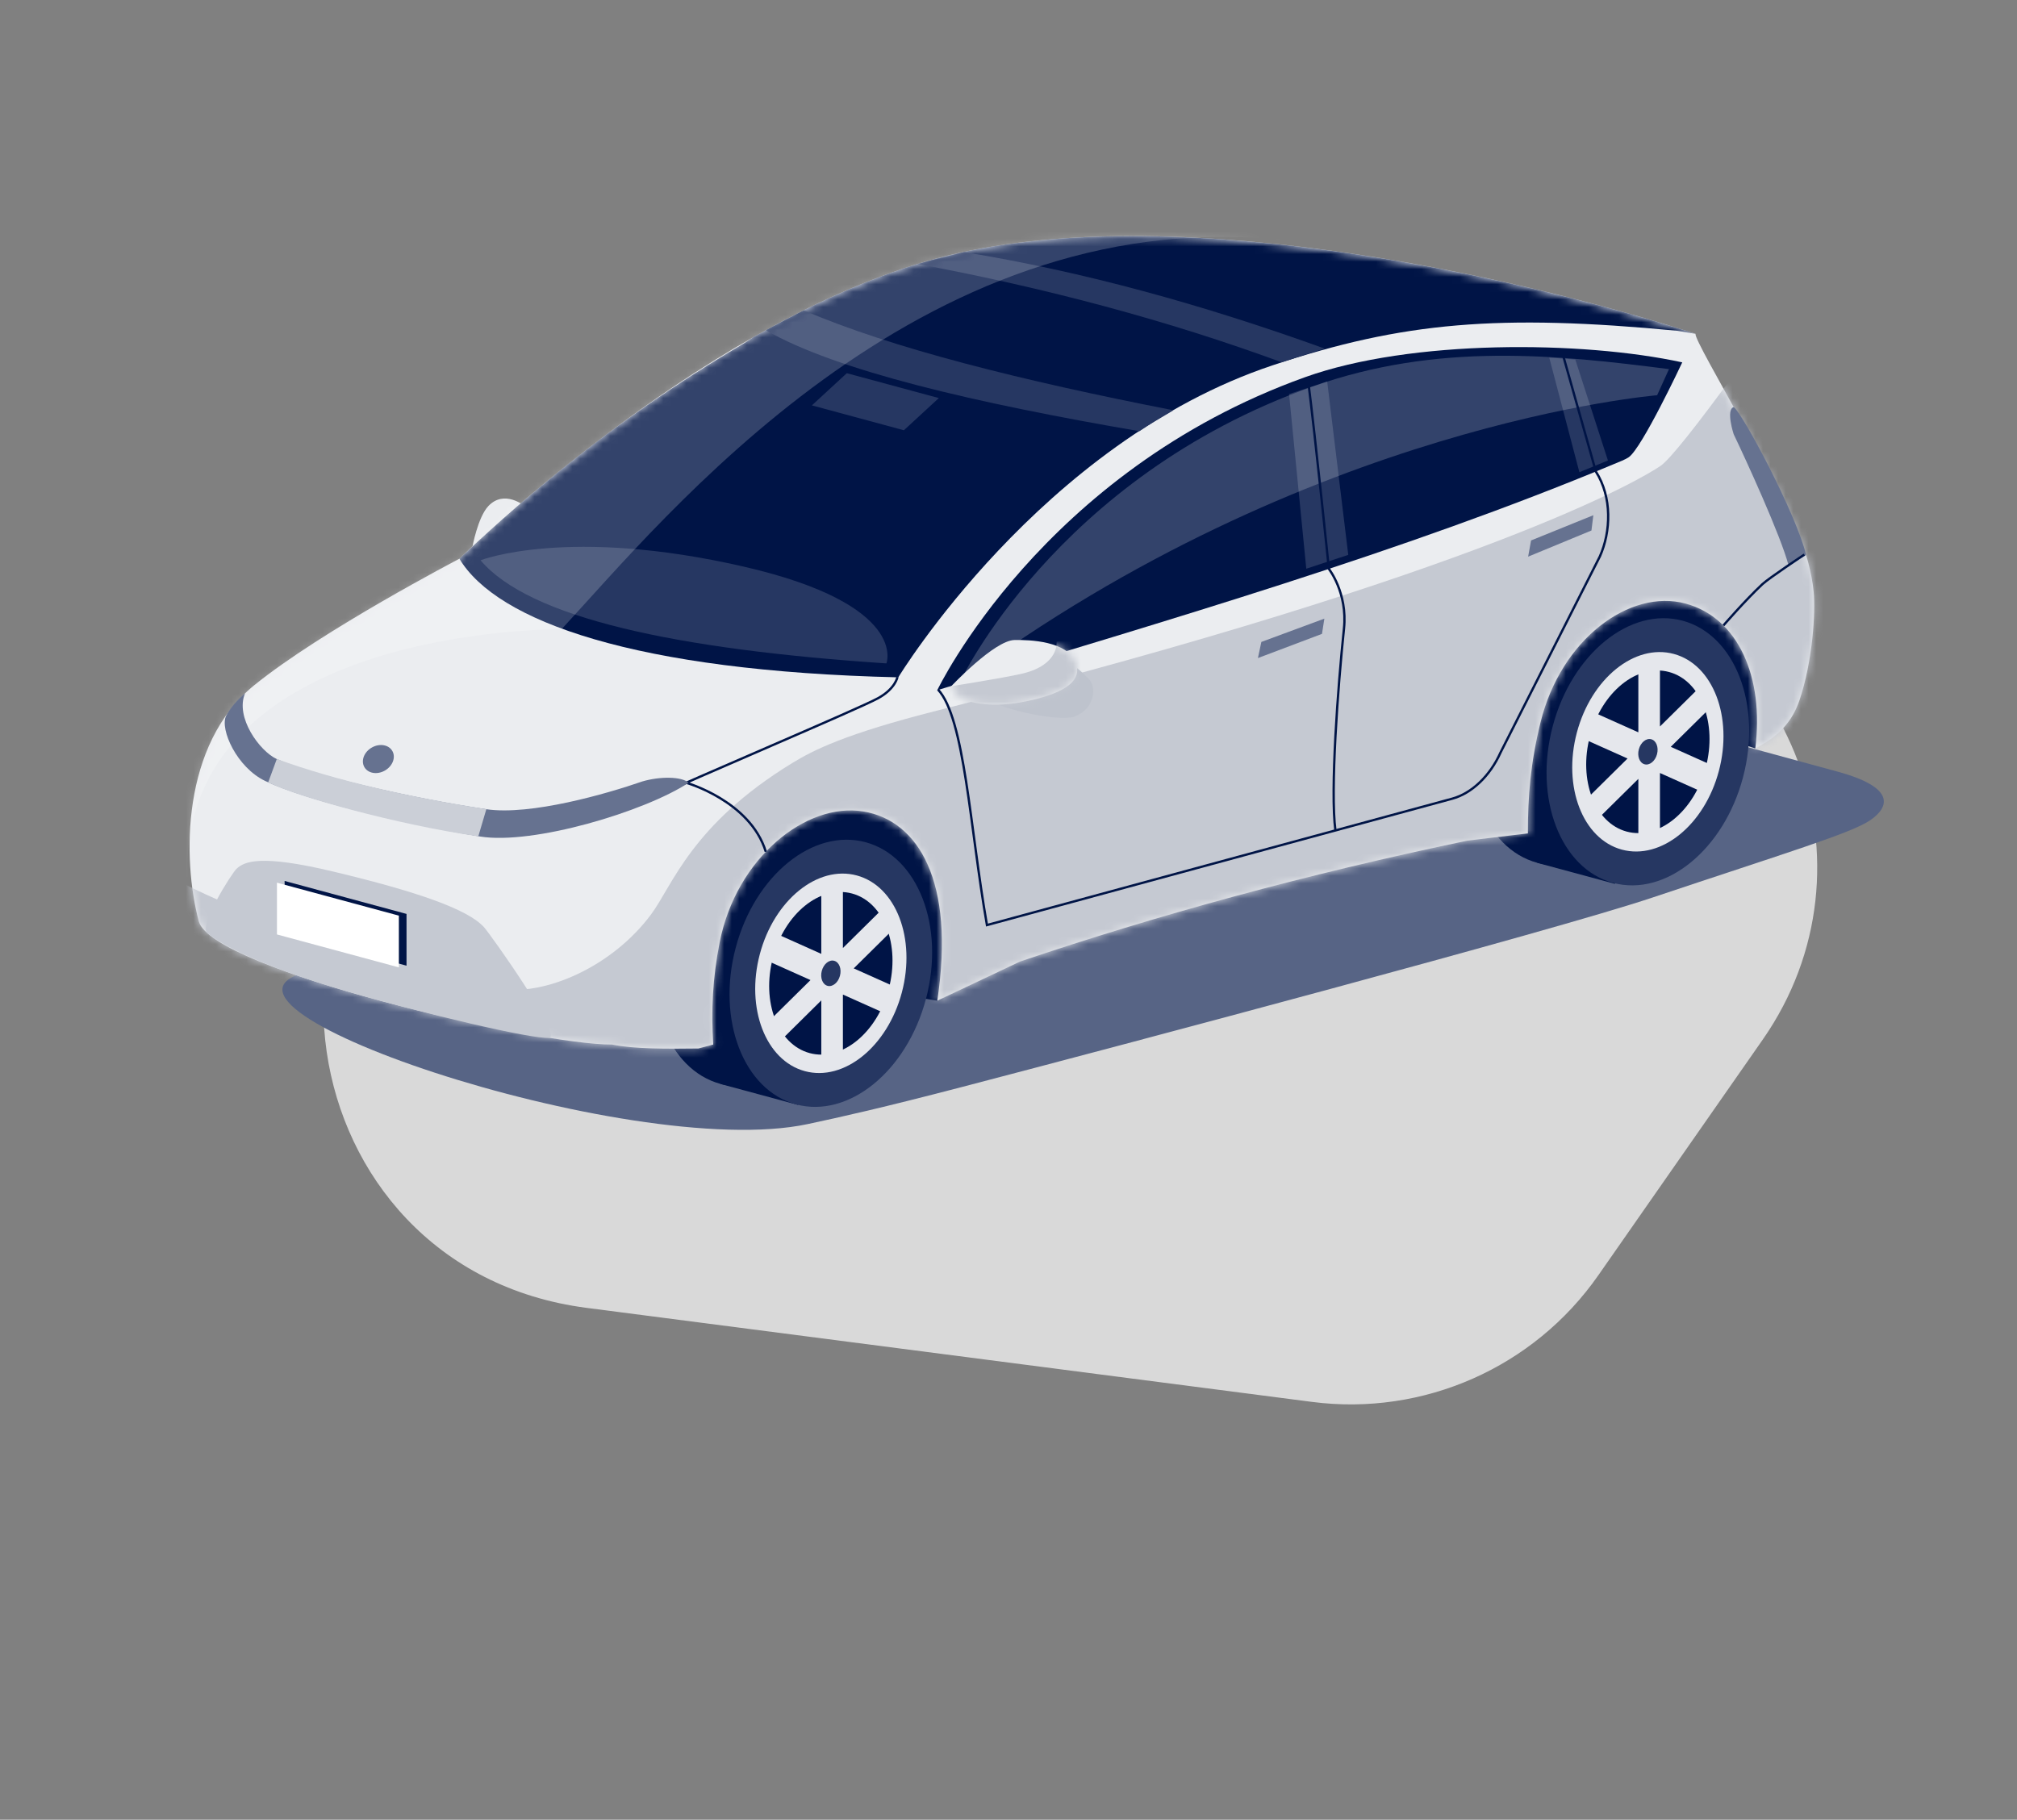 <svg width="266" height="240" viewBox="0 0 266 240" fill="none" xmlns="http://www.w3.org/2000/svg">
<rect x="0" y="0" width="266" height="240" fill="#808080" stroke="none"/>
<path d="M135.606 65.906C143.721 62.306 152.807 61.523 161.419 63.681L209.492 75.725C236.533 82.499 248.416 114.251 232.467 137.114L210.787 168.193C202.296 180.365 187.739 186.803 173.02 184.895L77.362 172.494C37.447 167.319 29.547 112.946 66.34 96.627L135.606 65.906Z" fill="#D9D9D9"/>
<path d="M69.174 66.737L62.299 72.151C62.299 72.151 63.009 68.209 64.412 66.737C66.525 64.514 69.174 66.737 69.174 66.737Z" fill="#EBEDF0"/>
<path d="M211.054 93.251C203.296 91.14 190.599 91.14 182.84 93.251L41.41 127.99C20.662 131.912 82.931 153.275 106.511 148.256C110.934 147.315 116.352 146.107 126.963 143.336C148.056 137.825 204.873 122.745 217.867 118.396C235.64 112.446 244.166 109.883 246.653 108.173C249.141 106.462 250.08 103.878 242.322 101.766L211.054 93.251Z" fill="#576485"/>
<path d="M231.486 98.707L213.466 92.963L135.389 116.967L123.606 131.984L98.033 127.79L100.554 105.892L219.565 72.79L237.564 84.845L231.486 98.707Z" fill="#001446"/>
<path d="M194.772 93.087C192.232 102.648 195.797 111.919 202.735 113.793C209.672 115.668 217.353 109.437 219.894 99.877C222.432 90.316 218.869 81.047 211.931 79.171C204.994 77.296 197.31 83.527 194.772 93.087Z" fill="#001446"/>
<path d="M202.735 113.801L212.973 116.569L222.168 81.947L211.93 79.179L202.735 113.801Z" fill="#001446"/>
<path d="M87.064 122.253C84.524 131.814 88.089 141.083 95.026 142.959C101.964 144.834 109.645 138.603 112.185 129.043C114.723 119.482 111.16 110.213 104.223 108.337C97.285 106.462 89.604 112.693 87.064 122.253Z" fill="#001446"/>
<path d="M95.026 142.966L105.264 145.734L114.459 111.112L104.221 108.344L95.026 142.966Z" fill="#001446"/>
<path d="M223.601 44.025C199.876 36.306 152.469 25.615 122.125 34.472C91.179 43.507 60.591 73.688 60.591 73.688C60.591 73.688 42.48 83.121 33.518 90.383C23.916 98.166 24.023 113.283 26.215 121.515C27.911 127.886 70.894 137.842 80.728 137.764C83.548 138.356 87.895 138.336 92.11 138.282L94.061 137.764C93.78 133.308 93.967 129.054 94.915 124.252C97.1 113.185 106.284 105.77 113.868 107.026C121.091 108.222 126.002 116.225 123.606 131.981L134.521 126.817C152.531 120.731 172.051 115.349 193.506 110.872L201.495 109.916C201.495 105.001 201.834 100.671 203.167 95.252C205.855 84.323 214.92 77.61 222.292 79.603C229.242 81.48 232.674 89.331 231.486 98.706C234.602 97.091 236.349 95.196 237.319 92.336C239.06 87.198 239.444 80.704 239.186 78.074C239.06 76.786 238.802 75.442 238.436 74.072C236.214 65.737 223.375 45.163 223.601 44.025Z" fill="#EBEDF0"/>
<mask id="mask0_1_85" style="mask-type:luminance" maskUnits="userSpaceOnUse" x="25" y="31" width="215" height="108">
<path d="M223.601 44.025C199.876 36.306 152.469 25.615 122.125 34.472C91.179 43.507 60.591 73.688 60.591 73.688C60.591 73.688 42.48 83.121 33.518 90.383C23.916 98.166 24.023 113.283 26.215 121.515C27.911 127.886 70.894 137.842 80.728 137.764C83.548 138.356 87.895 138.336 92.11 138.282L94.061 137.764C93.78 133.308 93.967 129.054 94.915 124.252C97.1 113.185 106.284 105.77 113.868 107.026C121.091 108.222 126.002 116.225 123.606 131.981L134.521 126.817C152.531 120.731 172.051 115.349 193.506 110.872L201.495 109.916C201.495 105.001 201.834 100.671 203.167 95.252C205.855 84.323 214.92 77.61 222.292 79.603C229.242 81.48 232.674 89.331 231.486 98.706C234.602 97.091 236.349 95.196 237.319 92.336C239.06 87.198 239.444 80.704 239.186 78.074C239.06 76.786 238.802 75.442 238.436 74.072C236.214 65.737 223.375 45.163 223.601 44.025Z" fill="white"/>
</mask>
<g mask="url(#mask0_1_85)">
<path d="M167.85 48.175C185.022 42.453 197.697 41.395 221.211 43.628L223.599 44.027C199.834 36.302 152.424 25.628 122.123 34.474C114.339 36.747 106.576 40.359 99.316 44.491C98.923 44.747 98.529 45.003 98.136 45.265C91.515 49.157 85.534 53.164 80.034 57.258C75.39 60.744 71.364 64.057 68.199 66.782C65.641 69 63.183 71.234 60.799 73.484C60.662 73.618 60.589 73.69 60.586 73.69C65.538 81.966 83.791 88.525 118.465 89.333C118.471 89.333 137.261 58.37 167.85 48.175Z" fill="#001446"/>
</g>
<mask id="mask1_1_85" style="mask-type:luminance" maskUnits="userSpaceOnUse" x="25" y="31" width="215" height="108">
<path d="M223.601 44.025C199.876 36.306 152.469 25.615 122.125 34.472C91.179 43.507 60.591 73.688 60.591 73.688C60.591 73.688 42.48 83.121 33.518 90.383C23.916 98.166 24.023 113.283 26.215 121.515C27.911 127.886 70.894 137.842 80.728 137.764C83.548 138.356 87.895 138.336 92.11 138.282L94.061 137.764C93.78 133.308 93.967 129.054 94.915 124.252C97.1 113.185 106.284 105.77 113.868 107.026C121.091 108.222 126.002 116.225 123.606 131.981L134.521 126.817C152.531 120.731 172.051 115.349 193.506 110.872L201.495 109.916C201.495 105.001 201.834 100.671 203.167 95.252C205.855 84.323 214.92 77.61 222.292 79.603C229.242 81.48 232.674 89.331 231.486 98.706C234.602 97.091 236.349 95.196 237.319 92.336C239.06 87.198 239.444 80.704 239.186 78.074C239.06 76.786 238.802 75.442 238.436 74.072C236.214 65.737 223.375 45.163 223.601 44.025Z" fill="white"/>
</mask>
<g mask="url(#mask1_1_85)">
<path d="M174.706 45.979C172.84 46.519 171.372 47.024 169.019 47.78C154.044 42.275 138.013 37.993 121.005 34.81L127.126 33.249C142.849 35.812 158.609 40.168 174.706 45.979Z" fill="#263762"/>
</g>
<mask id="mask2_1_85" style="mask-type:luminance" maskUnits="userSpaceOnUse" x="25" y="31" width="215" height="108">
<path d="M223.601 44.025C199.876 36.306 152.469 25.615 122.125 34.472C91.179 43.507 60.591 73.688 60.591 73.688C60.591 73.688 42.48 83.121 33.518 90.383C23.916 98.166 24.023 113.283 26.215 121.515C27.911 127.886 70.894 137.842 80.728 137.764C83.548 138.356 87.895 138.336 92.11 138.282L94.061 137.764C93.78 133.308 93.967 129.054 94.915 124.252C97.1 113.185 106.284 105.77 113.868 107.026C121.091 108.222 126.002 116.225 123.606 131.981L134.521 126.817C152.531 120.731 172.051 115.349 193.506 110.872L201.495 109.916C201.495 105.001 201.834 100.671 203.167 95.252C205.855 84.323 214.92 77.61 222.292 79.603C229.242 81.48 232.674 89.331 231.486 98.706C234.602 97.091 236.349 95.196 237.319 92.336C239.06 87.198 239.444 80.704 239.186 78.074C239.06 76.786 238.802 75.442 238.436 74.072C236.214 65.737 223.375 45.163 223.601 44.025Z" fill="white"/>
</mask>
<g mask="url(#mask2_1_85)">
<path d="M105.985 40.929L100.995 43.553C110.326 48.904 128.611 53.153 150.261 56.869C151.517 56.015 153.014 55.128 154.749 54.111C134.738 50.202 117.599 45.922 105.985 40.929Z" fill="#263762"/>
</g>
<mask id="mask3_1_85" style="mask-type:luminance" maskUnits="userSpaceOnUse" x="25" y="31" width="215" height="108">
<path d="M223.601 44.025C199.876 36.306 152.469 25.615 122.125 34.472C91.179 43.507 60.591 73.688 60.591 73.688C60.591 73.688 42.48 83.121 33.518 90.383C23.916 98.166 24.023 113.283 26.215 121.515C27.911 127.886 70.894 137.842 80.728 137.764C83.548 138.356 87.895 138.336 92.11 138.282L94.061 137.764C93.78 133.308 93.967 129.054 94.915 124.252C97.1 113.185 106.284 105.77 113.868 107.026C121.091 108.222 126.002 116.225 123.606 131.981L134.521 126.817C152.531 120.731 172.051 115.349 193.506 110.872L201.495 109.916C201.495 105.001 201.834 100.671 203.167 95.252C205.855 84.323 214.92 77.61 222.292 79.603C229.242 81.48 232.674 89.331 231.486 98.706C234.602 97.091 236.349 95.196 237.319 92.336C239.06 87.198 239.444 80.704 239.186 78.074C239.06 76.786 238.802 75.442 238.436 74.072C236.214 65.737 223.375 45.163 223.601 44.025Z" fill="white"/>
</mask>
<g mask="url(#mask3_1_85)">
<path d="M63.374 73.894C69.813 81.493 89.084 85.643 116.9 87.495C116.9 87.495 119.933 79.77 98.138 74.744C74.9 69.386 63.374 73.894 63.374 73.894Z" fill="#263762"/>
</g>
<mask id="mask4_1_85" style="mask-type:luminance" maskUnits="userSpaceOnUse" x="25" y="31" width="215" height="108">
<path d="M223.601 44.025C199.876 36.306 152.469 25.615 122.125 34.472C91.179 43.507 60.591 73.688 60.591 73.688C60.591 73.688 42.48 83.121 33.518 90.383C23.916 98.166 24.023 113.283 26.215 121.515C27.911 127.886 70.894 137.842 80.728 137.764C83.548 138.356 87.895 138.336 92.11 138.282L94.061 137.764C93.78 133.308 93.967 129.054 94.915 124.252C97.1 113.185 106.284 105.77 113.868 107.026C121.091 108.222 126.002 116.225 123.606 131.981L134.521 126.817C152.531 120.731 172.051 115.349 193.506 110.872L201.495 109.916C201.495 105.001 201.834 100.671 203.167 95.252C205.855 84.323 214.92 77.61 222.292 79.603C229.242 81.48 232.674 89.331 231.486 98.706C234.602 97.091 236.349 95.196 237.319 92.336C239.06 87.198 239.444 80.704 239.186 78.074C239.06 76.786 238.802 75.442 238.436 74.072C236.214 65.737 223.375 45.163 223.601 44.025Z" fill="white"/>
</mask>
<g mask="url(#mask4_1_85)">
<path d="M107.07 53.465L119.204 56.746L123.81 52.501L111.676 49.22L107.07 53.465Z" fill="#263762"/>
</g>
<mask id="mask5_1_85" style="mask-type:luminance" maskUnits="userSpaceOnUse" x="25" y="31" width="215" height="108">
<path d="M223.601 44.025C199.876 36.306 152.469 25.615 122.125 34.472C91.179 43.507 60.591 73.688 60.591 73.688C60.591 73.688 42.48 83.121 33.518 90.383C23.916 98.166 24.023 113.283 26.215 121.515C27.911 127.886 70.894 137.842 80.728 137.764C83.548 138.356 87.895 138.336 92.11 138.282L94.061 137.764C93.78 133.308 93.967 129.054 94.915 124.252C97.1 113.185 106.284 105.77 113.868 107.026C121.091 108.222 126.002 116.225 123.606 131.981L134.521 126.817C152.531 120.731 172.051 115.349 193.506 110.872L201.495 109.916C201.495 105.001 201.834 100.671 203.167 95.252C205.855 84.323 214.92 77.61 222.292 79.603C229.242 81.48 232.674 89.331 231.486 98.706C234.602 97.091 236.349 95.196 237.319 92.336C239.06 87.198 239.444 80.704 239.186 78.074C239.06 76.786 238.802 75.442 238.436 74.072C236.214 65.737 223.375 45.163 223.601 44.025Z" fill="white"/>
</mask>
<g mask="url(#mask5_1_85)">
<path opacity="0.2" d="M24.719 115.718C23.877 90.047 54.242 83.36 74.081 82.961C87.504 68.508 121.003 26.886 168.637 31.617L193.072 28.33L165.804 25.247L109.591 33.249L15.28 100.246L24.719 115.718Z" fill="white"/>
</g>
<mask id="mask6_1_85" style="mask-type:luminance" maskUnits="userSpaceOnUse" x="25" y="31" width="215" height="108">
<path d="M223.601 44.025C199.876 36.306 152.469 25.615 122.125 34.472C91.179 43.507 60.591 73.688 60.591 73.688C60.591 73.688 42.48 83.121 33.518 90.383C23.916 98.166 24.023 113.283 26.215 121.515C27.911 127.886 70.894 137.842 80.728 137.764C83.548 138.356 87.895 138.336 92.11 138.282L94.061 137.764C93.78 133.308 93.967 129.054 94.915 124.252C97.1 113.185 106.284 105.77 113.868 107.026C121.091 108.222 126.002 116.225 123.606 131.981L134.521 126.817C152.531 120.731 172.051 115.349 193.506 110.872L201.495 109.916C201.495 105.001 201.834 100.671 203.167 95.252C205.855 84.323 214.92 77.61 222.292 79.603C229.242 81.48 232.674 89.331 231.486 98.706C234.602 97.091 236.349 95.196 237.319 92.336C239.06 87.198 239.444 80.704 239.186 78.074C239.06 76.786 238.802 75.442 238.436 74.072C236.214 65.737 223.375 45.163 223.601 44.025Z" fill="white"/>
</mask>
<g mask="url(#mask6_1_85)">
<path d="M11.09 129.102C11.09 129.102 17.515 108.335 18.678 112.336C20.159 117.435 57.99 129.863 67.231 130.509C72.497 130.876 80.773 127.426 85.852 120.616C88.671 116.837 91.147 108.782 104.47 100.643C107.264 98.936 111.416 96.801 123.653 93.702C195.92 75.409 216.292 63.272 218.978 61.455C221.664 59.638 234.796 40.814 234.796 40.814L255.378 107.282L79.503 150.4L25.001 138.308L11.09 129.102Z" fill="#C5C9D2"/>
</g>
<path d="M122.112 131.758C124.648 122.212 121.088 112.955 114.161 111.082C107.234 109.21 99.563 115.431 97.028 124.978C94.492 134.524 98.052 143.781 104.979 145.654C111.906 147.526 119.577 141.305 122.112 131.758Z" fill="#263762"/>
<path d="M118.934 130.9C120.827 123.773 118.169 116.862 112.997 115.464C107.826 114.066 102.099 118.71 100.206 125.837C98.313 132.964 100.971 139.875 106.143 141.273C111.314 142.671 117.041 138.027 118.934 130.9Z" fill="#E5E7EC"/>
<path d="M117.205 130.431C118.748 124.619 116.581 118.984 112.365 117.844C108.148 116.704 103.478 120.492 101.935 126.304C100.391 132.116 102.558 137.751 106.775 138.891C110.992 140.031 115.661 136.243 117.205 130.431Z" fill="#001446"/>
<path d="M118.158 122.214L116.733 119.529L111.162 125.034V117.036L108.312 117.808V125.804L102.744 123.311L101.317 126.767L106.887 129.26L101.317 134.763L102.744 137.447L108.312 131.942V139.941L111.162 139.171V131.173L116.733 133.666L118.158 130.212L112.587 127.719L118.158 122.214Z" fill="#E5E7EC"/>
<path d="M108.377 128.046C108.134 128.959 108.476 129.844 109.135 130.021C109.797 130.201 110.53 129.605 110.773 128.694C111.016 127.782 110.674 126.897 110.014 126.719C109.353 126.539 108.62 127.133 108.377 128.046Z" fill="#263762"/>
<path d="M123.606 91.031C154.343 81.699 185.183 72.758 212.89 61.186C213.616 60.883 214.269 60.646 214.777 60.315C216.513 59.178 221.854 47.791 221.854 47.791C208.626 44.92 186.073 44.745 172.133 49.738C137.352 62.197 123.606 91.031 123.606 91.031Z" fill="#001446"/>
<path d="M170.001 51.971L172.271 75.008L177.807 73.181L175.028 50.313L170.001 51.971Z" fill="#263762"/>
<path d="M208.288 62.279L212.053 60.733L207.749 47.421L204.314 47.171L208.288 62.279Z" fill="#263762"/>
<path d="M72.413 136.877C74.24 136.68 64.706 123.252 63.819 122.274C61.712 119.954 55.222 117.643 43.95 114.95C34.27 112.637 32.239 113.636 31.214 114.564C30.546 115.169 26.157 122.153 27.354 123.087C30.135 125.258 36.54 128.068 45.809 130.765C55.839 133.683 70.294 137.107 72.413 136.877Z" fill="#C5C9D2"/>
<path d="M228.636 57.27C230.167 60.451 234.873 70.704 235.866 74.551L238.191 73.204C236.941 67.901 229.765 54.419 228.636 53.689C227.577 54.046 228.636 57.27 228.636 57.27Z" fill="#667290"/>
<path d="M37.535 123.016L53.612 127.363V120.536L37.535 116.188V123.016Z" fill="#001446"/>
<path d="M36.525 123.244L52.602 127.589V120.763L36.525 116.416V123.244Z" fill="white"/>
<path d="M166.346 84.665L174.654 81.591L174.343 83.601L165.894 86.79L166.346 84.665Z" fill="#667290"/>
<path d="M201.916 71.279L210.128 67.951L209.879 69.967L201.529 73.417L201.916 71.279Z" fill="#667290"/>
<path opacity="0.2" d="M126.541 90.049C172.604 55.827 218.54 52.128 218.54 52.128L220.104 48.684C205.32 46.783 189.584 45.129 173.103 50.978C139.131 63.036 126.541 90.049 126.541 90.049Z" fill="white"/>
<path d="M128.394 91.463C128.394 91.463 128.572 91.018 130.446 92.302C132.49 93.7 139.903 95.24 141.781 94.485C144.411 93.427 144.614 90.639 143.638 89.596C140.616 86.365 138.308 86.424 137.175 86.489C136.043 86.552 128.394 91.463 128.394 91.463Z" fill="#BEC3CD"/>
<path d="M125.42 90.537C125.42 90.537 131.121 84.464 133.79 84.412C135.869 84.371 140.721 84.568 141.845 87.343C142.969 90.121 139.576 91.614 135.265 92.508C130.951 93.401 128.007 92.72 126.961 92.152C125.916 91.584 125.42 90.537 125.42 90.537Z" fill="#EBEDF0"/>
<mask id="mask7_1_85" style="mask-type:luminance" maskUnits="userSpaceOnUse" x="125" y="84" width="18" height="9">
<path d="M125.42 90.537C125.42 90.537 131.121 84.464 133.79 84.412C135.869 84.371 140.721 84.568 141.845 87.343C142.969 90.121 139.576 91.614 135.265 92.508C130.951 93.401 128.007 92.72 126.961 92.152C125.916 91.584 125.42 90.537 125.42 90.537Z" fill="white"/>
</mask>
<g mask="url(#mask7_1_85)">
<path d="M139.344 84.644C139.344 84.644 139.716 87.657 134.889 88.824C132.381 89.431 124.435 90.66 124.435 90.66L126.37 94.199L142.342 94.504L144.412 87.569L141.491 83.588L139.344 84.644Z" fill="#C5C9D2"/>
</g>
<path d="M50.739 101.64C49.714 102.215 48.504 101.996 48.04 101.15C47.576 100.304 48.029 99.155 49.056 98.581C50.081 98.006 51.291 98.225 51.756 99.071C52.22 99.914 51.764 101.065 50.739 101.64Z" fill="#667290"/>
<path d="M172.471 49.832C173.507 57.962 175.25 75.034 175.25 75.034C175.25 75.034 177.736 78.18 177.242 82.907C176.44 90.563 175.415 104.287 176.113 109.526" stroke="#001446" stroke-width="0.306" stroke-miterlimit="10"/>
<path d="M123.702 90.942C127.221 94.717 127.891 109.023 130.158 122.008L191.499 105.343C194.091 104.643 196.5 102.342 197.889 99.249L210.99 73.384C212.451 70.124 212.623 65.564 210.461 62.19L206.012 46.419" stroke="#001446" stroke-width="0.306" stroke-miterlimit="10"/>
<path d="M118.353 89.294C118.353 89.294 118.093 90.825 115.802 92.085C113.26 93.485 91.102 102.841 85.553 105.458" stroke="#001446" stroke-width="0.306" stroke-miterlimit="10"/>
<path d="M237.953 73.146C237.953 73.146 233.272 76.253 232.423 77.046C230.13 79.195 227.282 82.491 227.282 82.491" stroke="#001446" stroke-width="0.306" stroke-miterlimit="10"/>
<path d="M90.498 103.238C90.498 103.238 98.931 105.621 100.995 112.336" stroke="#001446" stroke-width="0.306" stroke-miterlimit="10"/>
<path d="M29.808 94.439C28.979 96.215 31.251 101.23 34.973 103.001C40.38 105.575 53.707 108.762 63.309 110.326C70.294 111.462 85.02 107.047 90.818 103.238C89.883 102.386 87.001 102.386 84.704 103.066C80.051 104.68 70.002 107.585 64.137 106.729C54.012 105.25 40.958 102.167 36.501 100.111C34.242 99.07 30.978 94.598 32.319 91.443C31.494 92.091 30.258 93.477 29.808 94.439Z" fill="#667290"/>
<path d="M64.137 106.726C53.569 105.046 44.552 103.008 36.501 100.109L35.37 103.184C38.826 104.966 52.228 108.754 63.079 110.304L64.137 106.726Z" fill="#CBCFD7"/>
<path d="M229.861 102.543C232.396 92.996 228.836 83.739 221.909 81.867C214.982 79.995 207.311 86.216 204.776 95.762C202.24 105.309 205.8 114.566 212.727 116.439C219.654 118.311 227.325 112.09 229.861 102.543Z" fill="#263762"/>
<path d="M226.682 101.684C228.575 94.557 225.917 87.646 220.746 86.248C215.574 84.85 209.847 89.495 207.954 96.621C206.061 103.749 208.719 110.659 213.891 112.057C219.063 113.455 224.79 108.811 226.682 101.684Z" fill="#E5E7EC"/>
<path d="M224.953 101.216C226.497 95.404 224.33 89.769 220.113 88.629C215.896 87.489 211.227 91.277 209.683 97.088C208.139 102.901 210.306 108.536 214.523 109.676C218.74 110.816 223.409 107.028 224.953 101.216Z" fill="#001446"/>
<path d="M225.907 92.995L224.482 90.311L218.914 95.814V87.818L216.064 88.588V96.586L210.493 94.093L209.068 97.546L214.639 100.04L209.068 105.543L210.493 108.227L216.064 102.724V110.72L218.914 109.95V101.952L224.482 104.445L225.907 100.992L220.339 98.498L225.907 92.995Z" fill="#E5E7EC"/>
<path d="M216.128 98.826C215.885 99.738 216.227 100.623 216.887 100.801C217.549 100.981 218.282 100.384 218.525 99.474C218.767 98.561 218.426 97.676 217.766 97.499C217.106 97.321 216.371 97.913 216.128 98.826Z" fill="#263762"/>
</svg>
